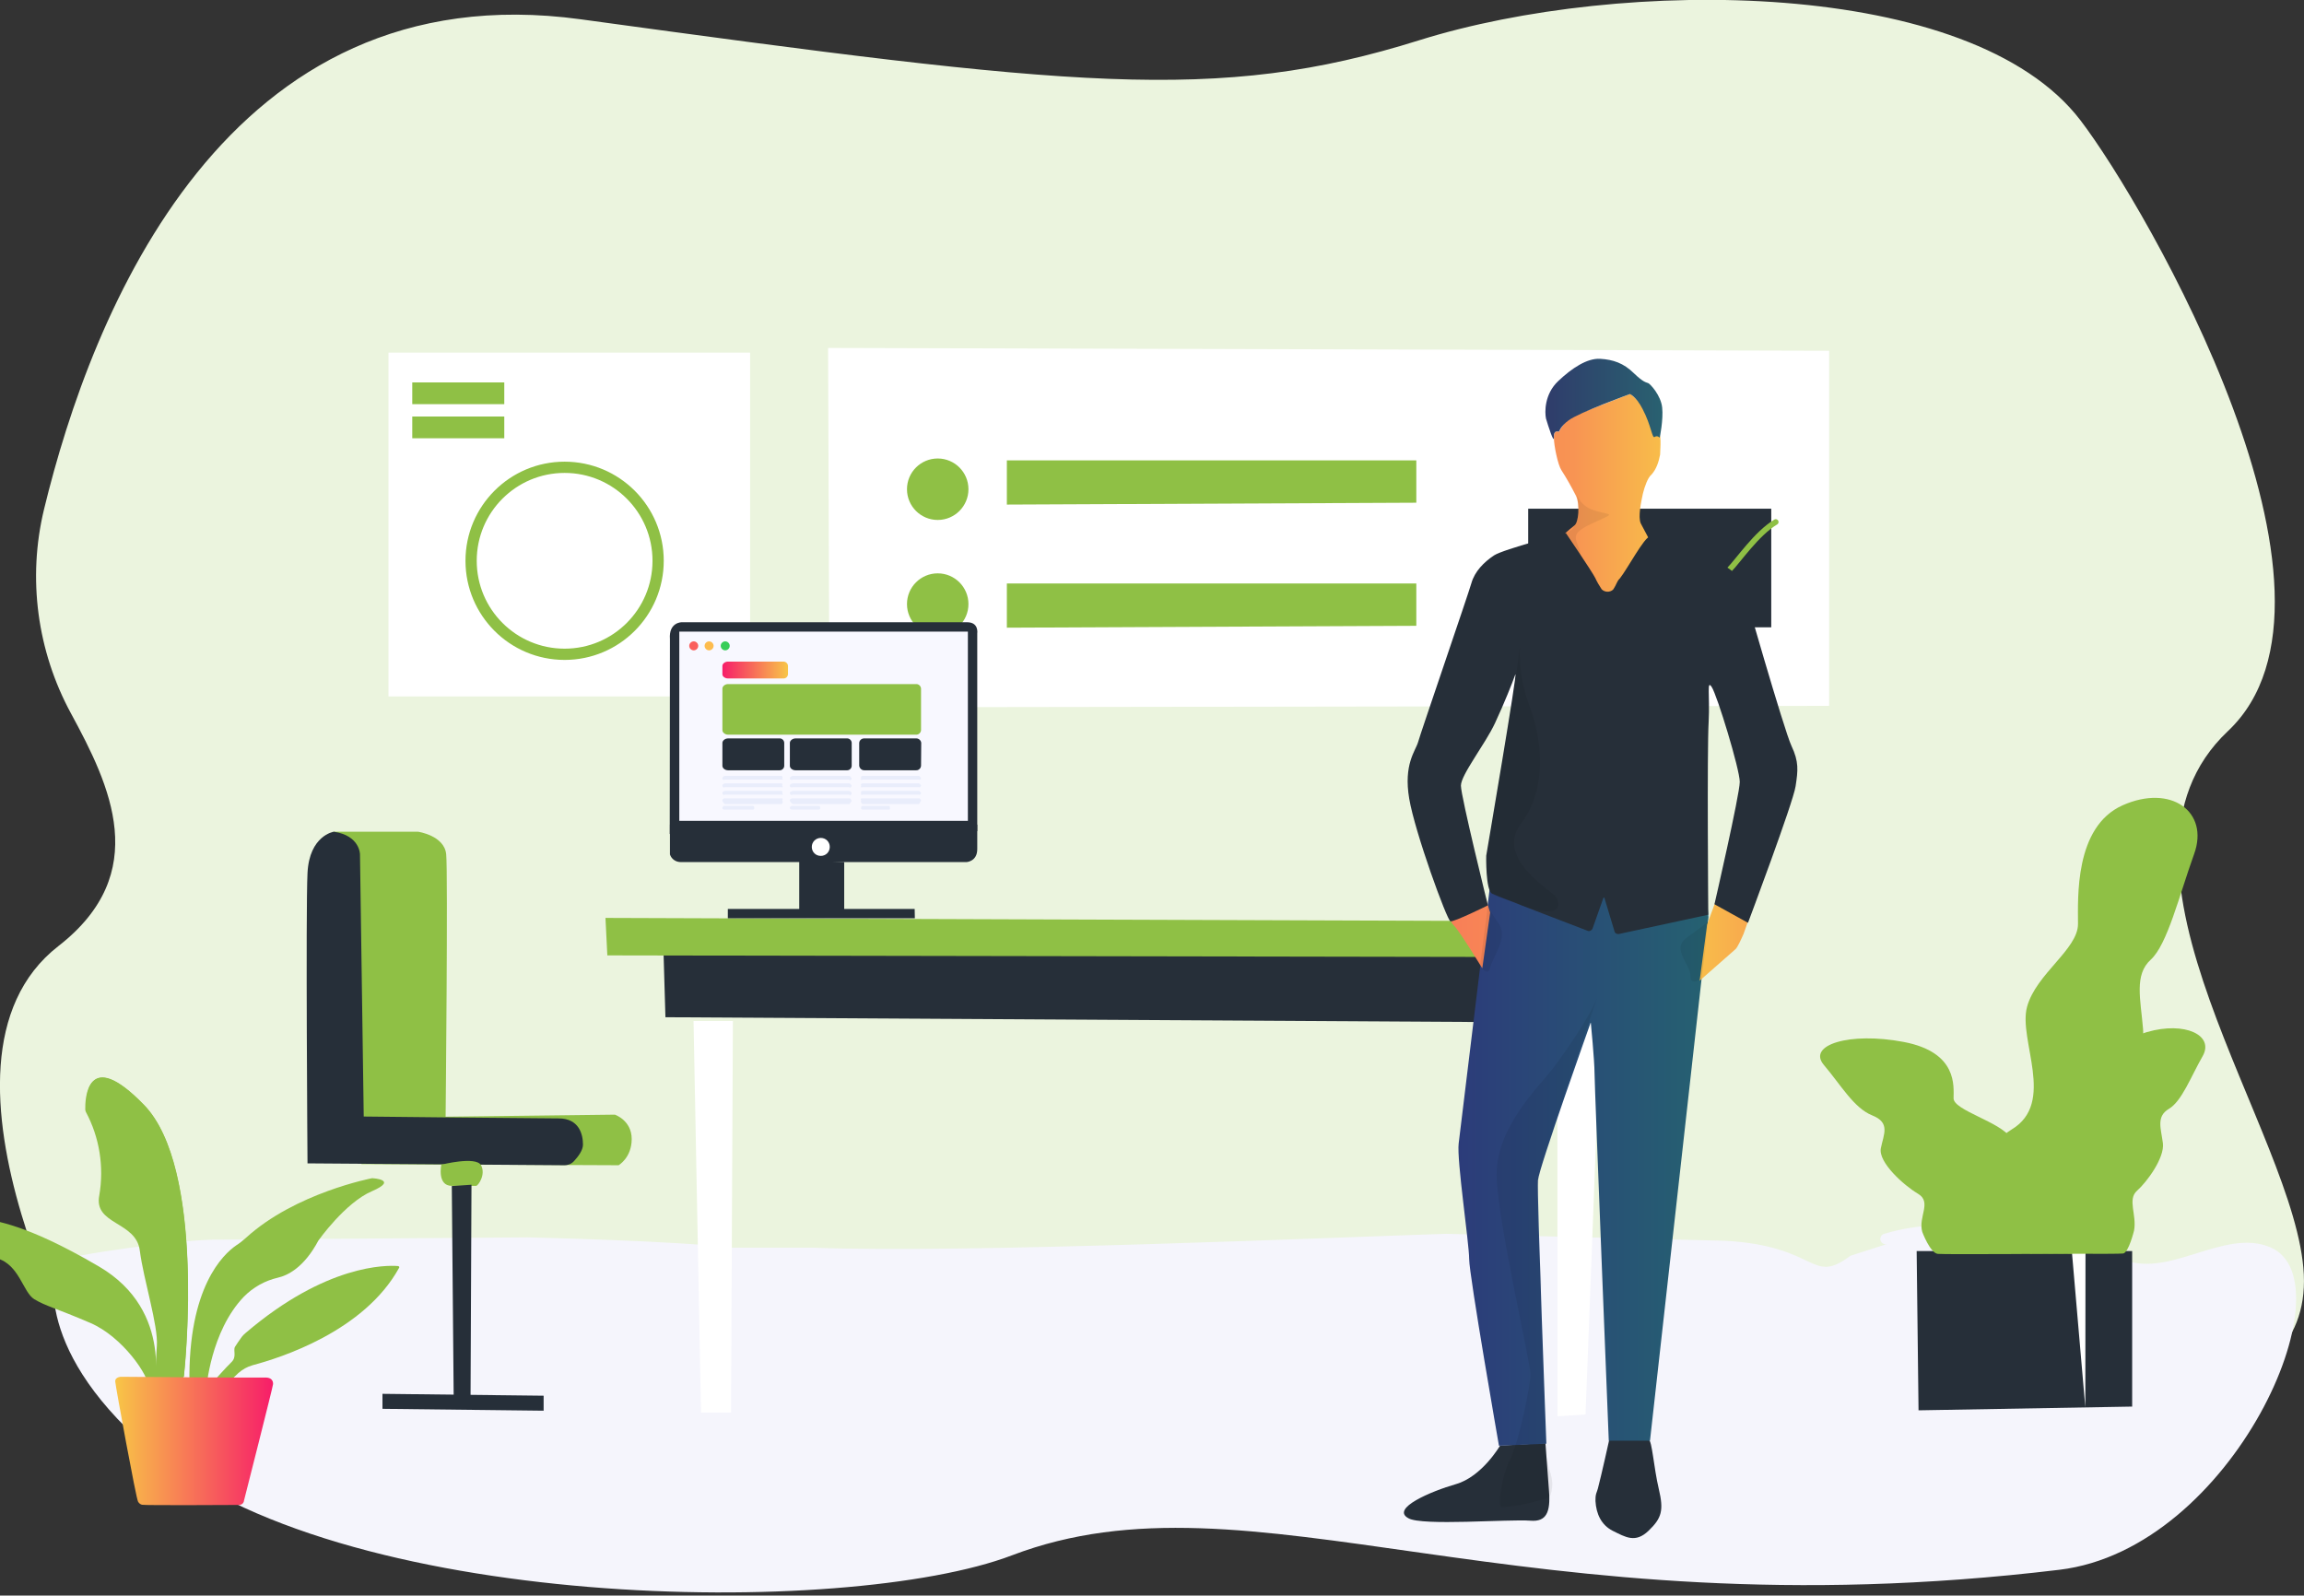 <svg width="501" height="347" viewBox="0 0 501 347" fill="none" xmlns="http://www.w3.org/2000/svg">
<rect x="0" y="0" width="501" height="347" fill="#333333" stroke="none"/>
<g clip-path="url(#clip0_1038_5311)">
<path d="M15.444 155.17C8.068 141.6 5.949 125.749 9.576 110.754C19.885 68.254 49.061 -6.357 126.279 4.197C233.447 18.867 264.619 22.534 308.587 8.761C352.554 -5.012 428.59 -4.971 452.387 26.16C466.812 45.027 515.588 129.661 484.456 159C453.325 188.339 499.533 246.364 500.959 277.17C502.385 307.976 457.929 311.969 402.023 312.906C346.116 313.843 21.352 303.167 21.352 303.167C21.352 303.167 -20.293 231.369 12.714 205.738C33.128 189.846 23.96 170.858 15.444 155.17Z" fill="#EBF4DE"/>
<path d="M47.92 269.59C40.789 269.346 14.017 273.013 12.428 274.399C12.021 274.766 6.153 292.206 31.947 314.699C73.184 350.72 184.101 351.943 220.041 338.251C272.198 318.366 329.368 355.651 447.823 341.389C485.679 336.825 510.983 278.84 493.788 271.302C483.478 266.82 471.132 278.718 460.781 273.502C448.842 267.472 424.678 263.723 409.724 268.327C409.113 268.49 408.746 269.142 408.909 269.753C409.072 270.324 409.642 270.691 410.254 270.568L402.389 273.095C393.628 279.615 395.584 270.935 375.047 269.835L314.495 268.327C292.858 268.979 209.528 272.647 176.929 271.343H159C147.02 269.835 116.01 269.142 114.869 269.102L47.92 269.59Z" fill="#F5F5FC"/>
<path d="M72.573 180.881H90.909C90.909 180.881 96.614 181.696 97.022 185.771C97.429 189.846 96.899 242.859 96.899 242.859L133.695 242.411C133.695 242.411 137.362 243.634 137.362 247.709C137.362 251.783 134.51 253.413 134.51 253.413L78.603 253.169L72.573 180.881Z" fill="#8FC045"/>
<path d="M72.573 180.881C72.573 180.881 67.275 181.696 66.868 189.846C66.46 197.996 66.868 253.006 66.868 253.006L122.734 253.413C123.549 253.413 124.323 253.087 124.853 252.476C125.668 251.58 126.768 250.194 126.768 248.931C126.768 246.731 125.953 243.226 121.471 243.226C116.988 243.226 79.093 242.819 79.093 242.819L78.278 185.771C78.278 185.812 78.278 181.696 72.573 180.881Z" fill="#262F39"/>
<path d="M95.962 253.292C95.962 253.292 94.984 257.896 98.244 257.896H103.541C103.949 257.896 105.701 255.451 104.601 253.414C103.501 251.377 95.962 253.292 95.962 253.292Z" fill="#8FC045"/>
<path d="M98.244 257.937L98.652 303.941H102.319L102.523 257.651L98.244 257.937Z" fill="#262F39"/>
<path d="M83.167 303.126L118.211 303.534V306.794L83.167 306.386V303.126Z" fill="#262F39"/>
<path d="M152.439 307.201L150.809 222.038H159.366L158.959 307.201H152.439ZM338.659 222.445H348.031L344.771 307.609L338.659 308.016V222.445Z" fill="white"/>
<path d="M144.29 207.368L144.697 221.223L352.106 222.445L352.35 206.961L144.29 207.368Z" fill="#262F39"/>
<path d="M131.658 199.626L364.738 200.441V208.183L132.065 207.776L131.658 199.626Z" fill="#8FC045"/>
<path d="M416.773 272.077L417.181 306.713L463.634 305.898V272.077H416.773Z" fill="#262F39"/>
<path d="M453.447 306.061L453.487 272.077H450.513" fill="white"/>
<path d="M428.835 271.995C428.835 271.995 427.735 251.458 437.433 245.631C447.131 239.804 438.818 226.194 440.774 218.981C442.73 211.769 451.858 206.472 451.858 200.93C451.858 195.388 451.043 179.822 461.556 175.136C472.069 170.45 480.422 176.522 477.121 185.69C473.821 194.858 471.294 205.412 467.668 208.713C464.041 212.013 465.467 217.311 465.997 223.708C466.527 230.106 461.556 240.619 458.785 244.531C456.014 248.442 458.785 255.084 457.97 262.012C457.97 262.012 456.462 271.71 454.914 272.036C453.365 272.362 428.835 271.995 428.835 271.995Z" fill="#8FC045"/>
<path d="M450.513 272.647C450.513 272.647 451.735 262.867 440.896 260.096C430.057 257.326 439.348 250.847 437.188 247.424C435.028 244.001 424.801 241.475 424.801 238.867C424.801 236.259 425.738 228.843 413.962 226.601C402.185 224.36 392.895 227.253 396.603 231.613C400.311 235.973 403.123 240.986 407.116 242.575C411.109 244.164 409.602 246.65 408.99 249.706C408.379 252.762 413.962 257.774 417.058 259.607C420.155 261.441 417.059 264.62 417.996 267.92C417.996 267.92 419.707 272.525 421.378 272.688C423.048 272.851 450.513 272.647 450.513 272.647Z" fill="#8FC045"/>
<path d="M441.467 272.606C441.467 272.606 440.611 262.378 448.15 259.485C455.688 256.592 449.25 249.828 450.717 246.242C452.184 242.656 459.355 240.048 459.355 237.278C459.355 234.507 458.703 226.805 466.894 224.442C475.084 222.078 481.563 225.135 478.955 229.698C476.347 234.262 474.432 239.478 471.621 241.149C468.809 242.819 469.909 245.427 470.317 248.606C470.724 251.784 466.853 257.04 464.693 258.956C462.534 260.871 464.693 264.212 464.041 267.635C464.041 267.635 462.86 272.443 461.678 272.606C460.496 272.769 441.467 272.606 441.467 272.606Z" fill="#8FC045"/>
<path d="M180.067 75.67L180.352 153.825L397.744 153.499V76.281L180.067 75.67Z" fill="white"/>
<path d="M218.94 100.119V109.735L307.975 109.328V100.119H218.94ZM218.94 126.89V136.507L307.975 136.099V126.89H218.94Z" fill="#8FC045"/>
<path d="M203.904 113.077C207.595 113.077 210.587 110.085 210.587 106.394C210.587 102.703 207.595 99.711 203.904 99.711C200.214 99.711 197.222 102.703 197.222 106.394C197.222 110.085 200.214 113.077 203.904 113.077Z" fill="#8FC045"/>
<path d="M203.904 138.055C207.595 138.055 210.587 135.063 210.587 131.373C210.587 127.682 207.595 124.69 203.904 124.69C200.214 124.69 197.222 127.682 197.222 131.373C197.222 135.063 200.214 138.055 203.904 138.055Z" fill="#8FC045"/>
<path d="M332.302 110.632H385.153V136.425H332.302V110.632Z" fill="#262F39"/>
<path d="M331.447 135.203C331.447 135.203 335.562 126.198 339.474 127.176C343.386 128.154 344.364 132.269 347.298 130.517C350.231 128.765 352.147 121.675 354.999 120.534C359.074 118.944 360.419 120.697 365.92 123.834C371.421 126.972 373.743 126.279 375.984 123.956C378.063 121.838 381.893 116.092 386.131 113.525" stroke="#8FC045" stroke-width="1.222" stroke-linecap="round" stroke-linejoin="round"/>
<path d="M84.471 76.689H163.115V151.462H84.471V76.689Z" fill="white"/>
<path d="M122.775 142.293C134.004 142.293 143.108 133.19 143.108 121.96C143.108 110.73 134.004 101.626 122.775 101.626C111.545 101.626 102.441 110.73 102.441 121.96C102.441 133.19 111.545 142.293 122.775 142.293Z" stroke="#8FC045" stroke-width="2.445" stroke-linecap="round" stroke-linejoin="round"/>
<path d="M89.646 83.168H109.654V87.894H89.646V83.168ZM89.646 90.584H109.654V95.311H89.646V90.584Z" fill="#8FC045"/>
<path d="M148.12 187.483H210.18C210.18 187.483 212.502 187.36 212.502 184.671V179.333H145.675V185.812C146.001 186.831 146.979 187.523 148.12 187.483Z" fill="#262F39"/>
<path d="M145.675 138.993L145.634 181.371L212.502 180.76V137.77C212.502 137.77 212.91 135.325 210.302 135.325H148.202C148.202 135.325 145.39 135.325 145.675 138.993ZM173.791 198.852V187.076L183.571 187.483V197.833L173.791 198.852Z" fill="#262F39"/>
<path d="M158.266 197.67H198.892L198.933 199.708H158.266V197.67Z" fill="#262F39"/>
<path d="M178.478 182.227C179.578 182.227 180.433 183.082 180.433 184.182C180.433 185.283 179.578 186.138 178.478 186.138C177.377 186.138 176.522 185.283 176.522 184.182C176.522 183.082 177.418 182.227 178.478 182.227Z" fill="white"/>
<path d="M147.713 137.362H210.465V178.518H147.713V137.362Z" fill="#F8F8FF"/>
<path d="M150.85 139.482C151.38 139.482 151.828 139.93 151.828 140.46C151.828 140.99 151.38 141.438 150.85 141.438C150.32 141.438 149.872 140.99 149.872 140.46C149.872 139.93 150.32 139.482 150.85 139.482Z" fill="#FA5F5D"/>
<path d="M154.191 139.482C154.721 139.482 155.169 139.93 155.169 140.46C155.169 140.99 154.721 141.438 154.191 141.438C153.662 141.438 153.214 140.99 153.214 140.46C153.214 139.93 153.662 139.482 154.191 139.482Z" fill="#FDBC4E"/>
<path d="M157.696 139.482C158.226 139.482 158.674 139.93 158.674 140.46C158.674 140.99 158.226 141.438 157.696 141.438C157.166 141.438 156.718 140.99 156.718 140.46C156.718 139.93 157.166 139.482 157.696 139.482Z" fill="#37CD58"/>
<path d="M171.346 146.653C171.306 147.183 170.858 147.59 170.328 147.55H158.307C157.696 147.55 157.085 147.142 157.085 146.653V144.819C157.085 144.33 157.655 143.882 158.307 143.882H170.287C170.817 143.841 171.306 144.249 171.346 144.779V146.653Z" fill="url(#paint0_linear_1038_5311)"/>
<path d="M200.278 158.796C200.237 159.367 199.748 159.815 199.178 159.774H158.307C157.696 159.774 157.085 159.326 157.085 158.796V149.75C157.085 149.22 157.696 148.772 158.307 148.772H199.178C199.748 148.731 200.237 149.18 200.278 149.75V158.796Z" fill="#8FC045"/>
<path d="M170.532 166.538C170.532 167.068 170.083 167.516 169.554 167.516H158.307C157.655 167.516 157.085 167.068 157.085 166.538V161.567C157.085 161.037 157.696 160.589 158.307 160.589H169.472C170.002 160.548 170.491 160.956 170.532 161.526V166.538Z" fill="#262F39"/>
<path d="M185.201 166.538C185.201 167.068 184.753 167.516 184.223 167.516H172.976C172.324 167.516 171.754 167.068 171.754 166.538V161.567C171.754 161.037 172.365 160.589 172.976 160.589H184.141C184.671 160.548 185.16 160.956 185.201 161.526V166.538Z" fill="#262F39"/>
<path d="M200.278 166.538C200.237 167.109 199.748 167.557 199.178 167.516H188.013C187.401 167.557 186.912 167.109 186.831 166.538V161.567C186.872 160.956 187.401 160.548 188.013 160.589H199.178C199.748 160.548 200.278 160.997 200.319 161.567L200.278 166.538Z" fill="#262F39"/>
<path d="M185.201 169.35C185.119 169.554 184.956 169.676 184.753 169.717C184.712 169.717 184.712 169.717 184.671 169.554H172.365C172.121 169.717 171.754 169.554 171.754 169.35V169.187C171.754 168.984 172.121 168.78 172.365 168.739H184.671C184.875 168.78 184.997 168.943 185.038 169.106C185.038 169.147 185.038 169.147 185.16 169.187L185.201 169.35ZM185.201 170.94C185.119 171.143 184.956 171.306 184.753 171.347C184.753 171.347 184.712 171.347 184.712 171.184H172.365C172.121 171.347 171.754 171.184 171.754 170.94V170.777C171.754 170.573 172.121 170.41 172.365 170.369H184.671C184.875 170.41 185.079 170.573 185.16 170.777L185.201 170.94ZM185.201 172.57C185.119 172.814 184.916 172.977 184.712 173.018V172.814H172.365C172.161 172.936 171.917 172.896 171.795 172.692C171.754 172.651 171.754 172.61 171.754 172.57V172.407C171.754 172.203 172.121 172.081 172.365 171.999H184.671C184.875 172.04 185.079 172.203 185.16 172.407L185.201 172.57ZM185.201 174.159C185.079 174.403 184.916 174.648 184.712 174.851H172.365C172.121 174.648 171.754 174.403 171.754 174.159V173.996C171.754 173.792 172.121 173.548 172.365 173.629H184.671C184.834 173.588 184.997 173.711 185.038 173.874V173.996L185.16 174.037L185.201 174.159ZM178.355 175.789C178.355 175.992 178.233 176.074 177.988 176.074H172.324C172.08 176.074 171.754 175.992 171.754 175.789V175.626C171.754 175.422 172.08 175.259 172.324 175.259H177.988C178.192 175.259 178.355 175.422 178.355 175.626V175.789ZM200.278 169.35C200.033 169.554 200.074 169.717 199.83 169.554H187.524C187.32 169.717 187.116 169.595 187.116 169.391L187.238 169.35V169.187C187.116 168.984 187.279 168.78 187.524 168.739H199.83C200.074 168.821 200.033 168.984 200.278 169.187V169.35ZM200.278 170.94C200.033 171.143 200.074 171.347 199.83 171.184H187.524C187.279 171.347 187.116 171.184 187.238 170.94V170.777C187.116 170.573 187.279 170.41 187.524 170.369H199.83C200.074 170.451 200.033 170.573 200.278 170.777V170.94ZM200.278 172.57C200.033 172.773 200.074 173.018 199.83 172.814H187.524C187.279 172.977 187.116 172.814 187.238 172.57V172.407C187.116 172.203 187.279 172.081 187.524 171.999H199.83C200.074 172.081 200.033 172.203 200.278 172.407V172.57ZM200.278 174.159C200.033 174.363 200.074 174.648 199.83 174.851H187.524C187.279 174.607 187.116 174.403 187.238 174.159V173.996C187.157 173.914 187.157 173.751 187.238 173.67C187.32 173.629 187.401 173.588 187.483 173.629H199.83C200.074 173.548 200.033 173.792 200.278 173.996V174.159ZM193.514 175.789C193.514 175.992 193.514 176.074 193.31 176.074H187.605C187.361 176.074 187.238 175.992 187.238 175.789V175.626C187.238 175.422 187.401 175.259 187.605 175.259H193.269C193.514 175.259 193.473 175.422 193.473 175.626L193.514 175.789ZM170.124 169.35C170.287 169.554 170.206 169.717 169.961 169.554H157.614C157.451 169.676 157.248 169.636 157.166 169.513C157.125 169.473 157.125 169.432 157.085 169.35V169.187C157.166 168.943 157.37 168.78 157.614 168.739H169.92C170.165 168.821 170.246 168.984 170.083 169.187L170.124 169.35ZM170.124 170.94C170.287 171.143 170.206 171.347 169.961 171.184H157.614C157.37 171.388 157.166 171.184 157.085 170.94V170.777C157.125 170.573 157.37 170.41 157.614 170.369H169.92C170.165 170.451 170.246 170.573 170.083 170.777L170.124 170.94ZM170.124 172.57C170.287 172.773 170.206 173.018 169.961 172.814H157.614C157.37 173.018 157.166 172.814 157.085 172.57V172.407C157.125 172.203 157.37 172.081 157.614 171.999H169.92C170.165 172.081 170.246 172.203 170.083 172.407L170.124 172.57ZM166.457 173.629H169.961C170.206 173.548 170.287 173.792 170.124 173.996V174.159C170.287 174.363 170.206 174.648 169.961 174.851H157.614C157.37 174.689 157.207 174.444 157.085 174.159V173.996C157.125 173.751 157.37 173.588 157.614 173.629H166.457ZM164.012 175.789C164.012 175.992 163.89 176.074 163.645 176.074H157.533C157.288 176.074 157.085 175.992 157.085 175.789V175.626C157.125 175.422 157.329 175.259 157.533 175.259H163.645C163.849 175.259 164.012 175.422 164.012 175.585V175.789Z" fill="#E9EDFB"/>
<path d="M33.943 305.816C33.943 305.816 37.529 286.338 18.622 275.907C-0.244 265.475 -1.141 265.598 -4.89 264.416C-7.049 263.682 -9.25 265.231 -6.764 268.328C-4.279 271.465 -5.705 272.239 -0.733 273.625C4.238 275.01 4.971 281.041 7.457 282.549C9.943 284.056 12.102 284.464 19.681 287.724C26.568 290.698 32.436 299.093 32.436 302.026C32.436 304.96 39.159 305.979 39.159 305.979L33.943 305.816Z" fill="#8FC045"/>
<path d="M33.291 303.086C33.291 303.086 38.1 285.157 21.556 275.458C5.012 265.76 -0.734 265.883 -4.034 264.701C-5.909 264.008 -0.774 266.372 1.385 269.224C3.545 272.117 3.015 271.465 6.886 273.584C11.369 276.07 13.243 278.474 15.892 278.963C19.722 279.696 18.581 283.69 25.223 286.664C31.213 289.394 31.987 296.688 31.987 299.418C31.987 302.189 37.855 303.086 37.855 303.086H33.291Z" fill="#8FC045"/>
<path d="M49.917 300.437L51.791 298.644C52.688 297.829 53.788 297.218 54.969 296.892C60.796 295.344 79.174 289.598 86.794 275.703C86.875 275.581 86.794 275.418 86.671 275.377H86.631C86.59 275.377 86.549 275.336 86.549 275.336C84.023 275.133 70.943 274.929 53.462 289.843C53.136 290.087 52.85 290.413 52.606 290.698C52.158 291.31 51.424 292.369 51.098 292.899C50.65 293.714 51.547 295.059 50.324 296.24C49.102 297.422 46.453 300.397 46.453 300.397L48.613 301.986L49.917 300.437Z" fill="#8FC045"/>
<path d="M39.974 299.296C39.974 299.296 44.986 254.432 31.295 240.333C18.703 227.375 18.5 239.274 18.54 241.311C18.54 241.515 18.622 241.637 18.663 241.8C21.637 247.342 22.656 253.739 21.596 259.933C20.293 266.412 29.583 265.556 30.398 271.954C31.213 278.351 34.432 288.213 34.106 292.736C33.78 297.259 33.739 301.659 33.739 301.659L38.792 301.822L39.974 299.296Z" fill="#8FC045"/>
<path d="M39.933 299.419C39.974 299.337 40.015 299.215 40.015 299.093C40.341 296.159 44.538 253.903 31.335 240.293C18.826 227.376 18.622 239.071 18.703 241.189C18.744 241.434 18.866 241.678 18.989 241.882C19.926 243.227 24.041 249.095 27.709 248.443C37.855 246.65 28.89 258.833 34.392 265.353C38.792 270.487 37.325 288.254 36.999 292.817C36.796 295.385 36.347 297.911 35.696 300.397C35.573 301.049 36.022 301.66 36.633 301.782H36.714C36.796 301.782 36.877 301.823 36.959 301.823H37.896C38.466 301.864 38.955 301.578 39.2 301.089L39.933 299.419Z" fill="#8FC045"/>
<path d="M44.864 302.027C44.864 302.027 45.76 289.598 53.013 282.019C55.051 279.941 57.618 278.515 60.43 277.863C62.589 277.374 66.134 275.622 69.231 269.795C69.231 269.795 75.058 261.523 80.926 259.037C86.753 256.511 80.926 256.226 80.926 256.226C80.926 256.226 64.219 259.404 53.502 269.184C52.81 269.795 52.117 270.365 51.343 270.854C48.572 272.769 40.87 279.9 41.196 300.804L44.864 302.027Z" fill="#8FC045"/>
<path d="M59.37 301.048C59.37 301.048 59.615 299.541 57.618 299.581C55.866 299.663 26.364 299.418 26.364 299.418C26.364 299.418 24.979 299.418 25.06 300.478C25.142 301.537 29.624 326.109 30.031 326.598C30.235 326.924 30.52 327.168 30.887 327.25C31.458 327.413 52.158 327.29 52.158 327.29C52.647 327.209 53.013 326.842 53.054 326.353C53.054 326.353 59.411 301.334 59.37 301.048Z" fill="url(#paint1_linear_1038_5311)"/>
<path d="M360.704 323.827C359.603 319.182 359.237 313.233 358.503 313.11H357.688L349.905 313.192C349.905 313.192 348.275 320.608 347.46 323.705C347.379 323.909 347.257 324.438 347.094 324.805C346.931 325.335 346.931 325.905 346.931 326.435C347.094 329.247 348.194 331.651 350.68 332.914C353.491 334.299 355.61 335.644 358.462 332.914C361.356 330.143 361.804 328.472 360.704 323.827ZM336.051 313.844L326.19 314.374C326.19 314.374 322.278 321.138 316.573 322.768C311.194 324.316 302.311 328.065 306.264 330.184C309.198 331.895 328.186 330.347 332.791 330.714C336.255 330.999 337.192 328.88 336.825 324.235C336.581 320.73 336.051 313.844 336.051 313.844Z" fill="#262F39"/>
<path d="M324.234 190.743C324.234 190.743 317.633 245.142 317.184 248.687C316.736 252.232 319.466 270.365 319.466 273.828C319.466 277.292 325.945 314.414 325.945 314.414L336.255 313.965C336.255 313.965 334.177 259.322 334.421 256.673C334.625 254.025 345.912 222.323 345.912 222.323C345.912 222.323 346.727 230.717 346.727 233.365C346.727 236.014 349.824 313.313 349.824 313.313H358.788L371.502 199.463L371.298 197.262L324.234 190.743Z" fill="url(#paint2_linear_1038_5311)"/>
<path d="M354.51 85.653C354.51 85.653 344.649 89.484 342.448 90.339C340.248 91.236 338.985 93.925 338.985 93.925C338.985 93.925 337.885 93.273 337.885 95.107C337.885 96.941 338.781 101.138 339.515 102.238C340.696 104.072 341.715 105.905 342.693 107.82C343.589 109.736 343.263 113.688 342.326 114.299C341.389 114.87 324.764 129.906 324.764 129.906L310.909 172.488L312.743 185.935L315.555 199.178C315.555 199.178 314.984 200.115 316.125 201.256C317.307 202.356 322.319 210.588 322.319 210.588L324.03 198.445L318.366 180.434L316.37 165.275L329.613 138.219L375.495 146.368L380.507 175.87L371.217 201.012L369.587 213.277L377.37 206.431C377.818 206.064 378.674 204.149 379.122 203.131L383.767 190.05L387.231 169.147C387.231 169.147 358.259 116.948 356.792 113.851C356.14 112.466 356.873 109.084 357.24 107.372C357.607 105.824 358.34 103.827 359.074 103.257C360.174 102.075 360.704 100.404 360.989 98.856C360.989 97.756 361.437 93.477 360.337 94.536C360.133 94.822 359.318 93.518 358.952 91.806C358.259 89.321 356.507 87.243 354.51 85.653Z" fill="url(#paint3_linear_1038_5311)"/>
<path d="M350.761 128.235C350.028 128.887 348.927 128.806 348.275 128.154C347.746 127.339 347.257 126.524 346.89 125.709C346.157 124.242 340.493 115.929 340.493 115.929C340.493 115.929 327.046 119.393 324.886 120.778C322.686 122.245 320.689 124.242 319.955 126.809C319.222 129.376 308.831 159.611 308.342 161.445C307.812 163.279 305.164 166.213 306.427 173.67C307.69 181.126 314.658 200.156 315.392 200.36C316.125 200.563 323.541 196.896 323.541 196.896C323.541 196.896 317.673 173.221 317.673 170.858C317.673 168.494 322.971 161.812 325.09 157.248C327.209 152.684 328.757 148.732 329.49 146.735C330.224 144.738 323.175 186.098 323.175 186.098C323.175 186.098 323.012 193.595 324.438 194.329C325.742 194.981 341.552 201.012 345.26 202.438C345.627 202.601 346.075 202.356 346.279 201.99L348.642 195.307C348.642 195.225 348.724 195.144 348.805 195.225C348.887 195.225 348.887 195.307 348.887 195.307L351.087 202.601C351.169 202.968 351.617 203.171 351.984 203.131L371.461 198.933C371.461 198.933 371.176 162.993 371.543 156.963C371.828 151.095 371.094 147.754 372.195 149.384C373.376 151.136 378.307 167.313 378.307 170.043C378.307 172.773 372.806 196.652 372.806 196.652L380.1 200.686C380.1 200.686 389.961 174.444 390.45 170.98C390.98 167.517 391.183 165.683 389.553 162.219C387.924 158.756 378.959 127.379 378.959 127.379C378.959 127.379 378.062 123.549 371.461 121.552C364.86 119.556 359.929 116.622 358.748 116.703C357.566 116.785 353.899 123.671 352.269 125.75C351.495 126.524 351.658 126.89 350.761 128.235Z" fill="#262F39"/>
<path d="M354.428 85.694C354.428 85.694 343.304 89.728 341.063 91.439C339.352 92.702 338.985 93.884 338.985 93.884C338.985 93.884 337.803 93.354 337.885 95.066C337.966 96.777 336.581 92.417 336.173 91.032C335.888 89.646 335.807 85.734 338.822 82.882C341.837 80.03 345.138 77.87 347.95 78.033C350.761 78.196 353.043 78.97 355.243 81.13C357.444 83.249 357.974 83.127 358.422 83.33C358.87 83.534 361.152 85.979 361.437 88.628C361.722 91.276 360.907 95.188 360.907 95.188C360.907 95.188 360.378 94.618 359.807 95.025C359.237 95.433 359.074 92.539 357.159 88.913C355.773 86.224 354.428 85.694 354.428 85.694Z" fill="url(#paint4_linear_1038_5311)"/>
<path opacity="0.07" d="M347.379 216.74C346.116 220.407 341.185 227.62 337.966 231.98C334.747 236.299 324.804 245.427 325.456 256.551C326.108 267.675 332.791 296.281 332.791 298.848C332.791 301.415 330.305 313.558 328.39 317.307C326.475 321.056 325.579 327.738 326.557 327.738C328.309 327.657 330.142 327.453 331.935 327.005C333.565 326.638 335.155 326.271 336.703 325.742C337.355 325.457 337.518 323.297 337.518 323.297C337.599 322.4 337.436 321.463 337.233 320.648C336.784 319.263 336.418 317.837 336.214 316.451C335.847 306.02 334.91 281.815 335.114 280.104C335.481 276.925 332.913 260.993 335.277 253.128C337.599 245.305 347.379 216.74 347.379 216.74ZM323.541 196.896L321.83 209.976C321.83 209.976 323.541 212.706 324.03 210.424C324.56 208.142 328.064 203.864 325.864 200.808C323.664 197.751 323.541 196.896 323.541 196.896ZM371.339 200.522L370.769 206.757L370.035 212.788C370.035 212.788 367.549 214.621 367.59 212.258C367.672 209.894 363.393 206.39 366.653 204.027C369.913 201.663 371.339 200.522 371.339 200.522ZM340.411 116.01C340.859 115.929 338.292 116.581 340.574 115.847C344.486 114.584 342.856 107.25 342.856 107.25C342.856 107.25 343.223 109.98 346.89 111.08C350.557 112.18 351.535 111.365 345.994 113.932C340.493 116.499 343.345 117.396 343.712 120.778M329.368 149.261L323.175 186.749C323.175 186.749 323.256 193.432 324.438 194.41C325.619 195.347 329.572 196.04 330.468 196.692C331.365 197.344 340.9 200.522 338.414 195.144C337.844 193.962 324.967 186.749 330.713 179.17C336.458 171.591 335.399 161.159 332.71 153.866C331.08 149.587 330.265 145.023 330.509 140.5L329.368 149.261Z" fill="black"/>
</g>
<defs>
<linearGradient id="paint0_linear_1038_5311" x1="157.075" y1="145.709" x2="171.337" y2="145.709" gradientUnits="userSpaceOnUse">
<stop stop-color="#F71D69"/>
<stop offset="1" stop-color="#F8C648"/>
</linearGradient>
<linearGradient id="paint1_linear_1038_5311" x1="25.119" y1="313.354" x2="59.408" y2="313.354" gradientUnits="userSpaceOnUse">
<stop stop-color="#F8C547"/>
<stop offset="1" stop-color="#F71D69"/>
</linearGradient>
<linearGradient id="paint2_linear_1038_5311" x1="317.113" y1="252.57" x2="371.432" y2="252.57" gradientUnits="userSpaceOnUse">
<stop stop-color="#2C3C7A"/>
<stop offset="1" stop-color="#256171"/>
</linearGradient>
<linearGradient id="paint3_linear_1038_5311" x1="310.91" y1="149.471" x2="387.242" y2="149.471" gradientUnits="userSpaceOnUse">
<stop stop-color="#F87B58"/>
<stop offset="0.41" stop-color="#F89453"/>
<stop offset="0.71" stop-color="#F8C548"/>
<stop offset="1" stop-color="#F89C51"/>
</linearGradient>
<linearGradient id="paint4_linear_1038_5311" x1="336.073" y1="86.711" x2="361.578" y2="86.711" gradientUnits="userSpaceOnUse">
<stop stop-color="#2F3C6B"/>
<stop offset="1" stop-color="#296170"/>
</linearGradient>
<clipPath id="clip0_1038_5311">
<rect width="501" height="346.32" fill="white"/>
</clipPath>
</defs>
</svg>
